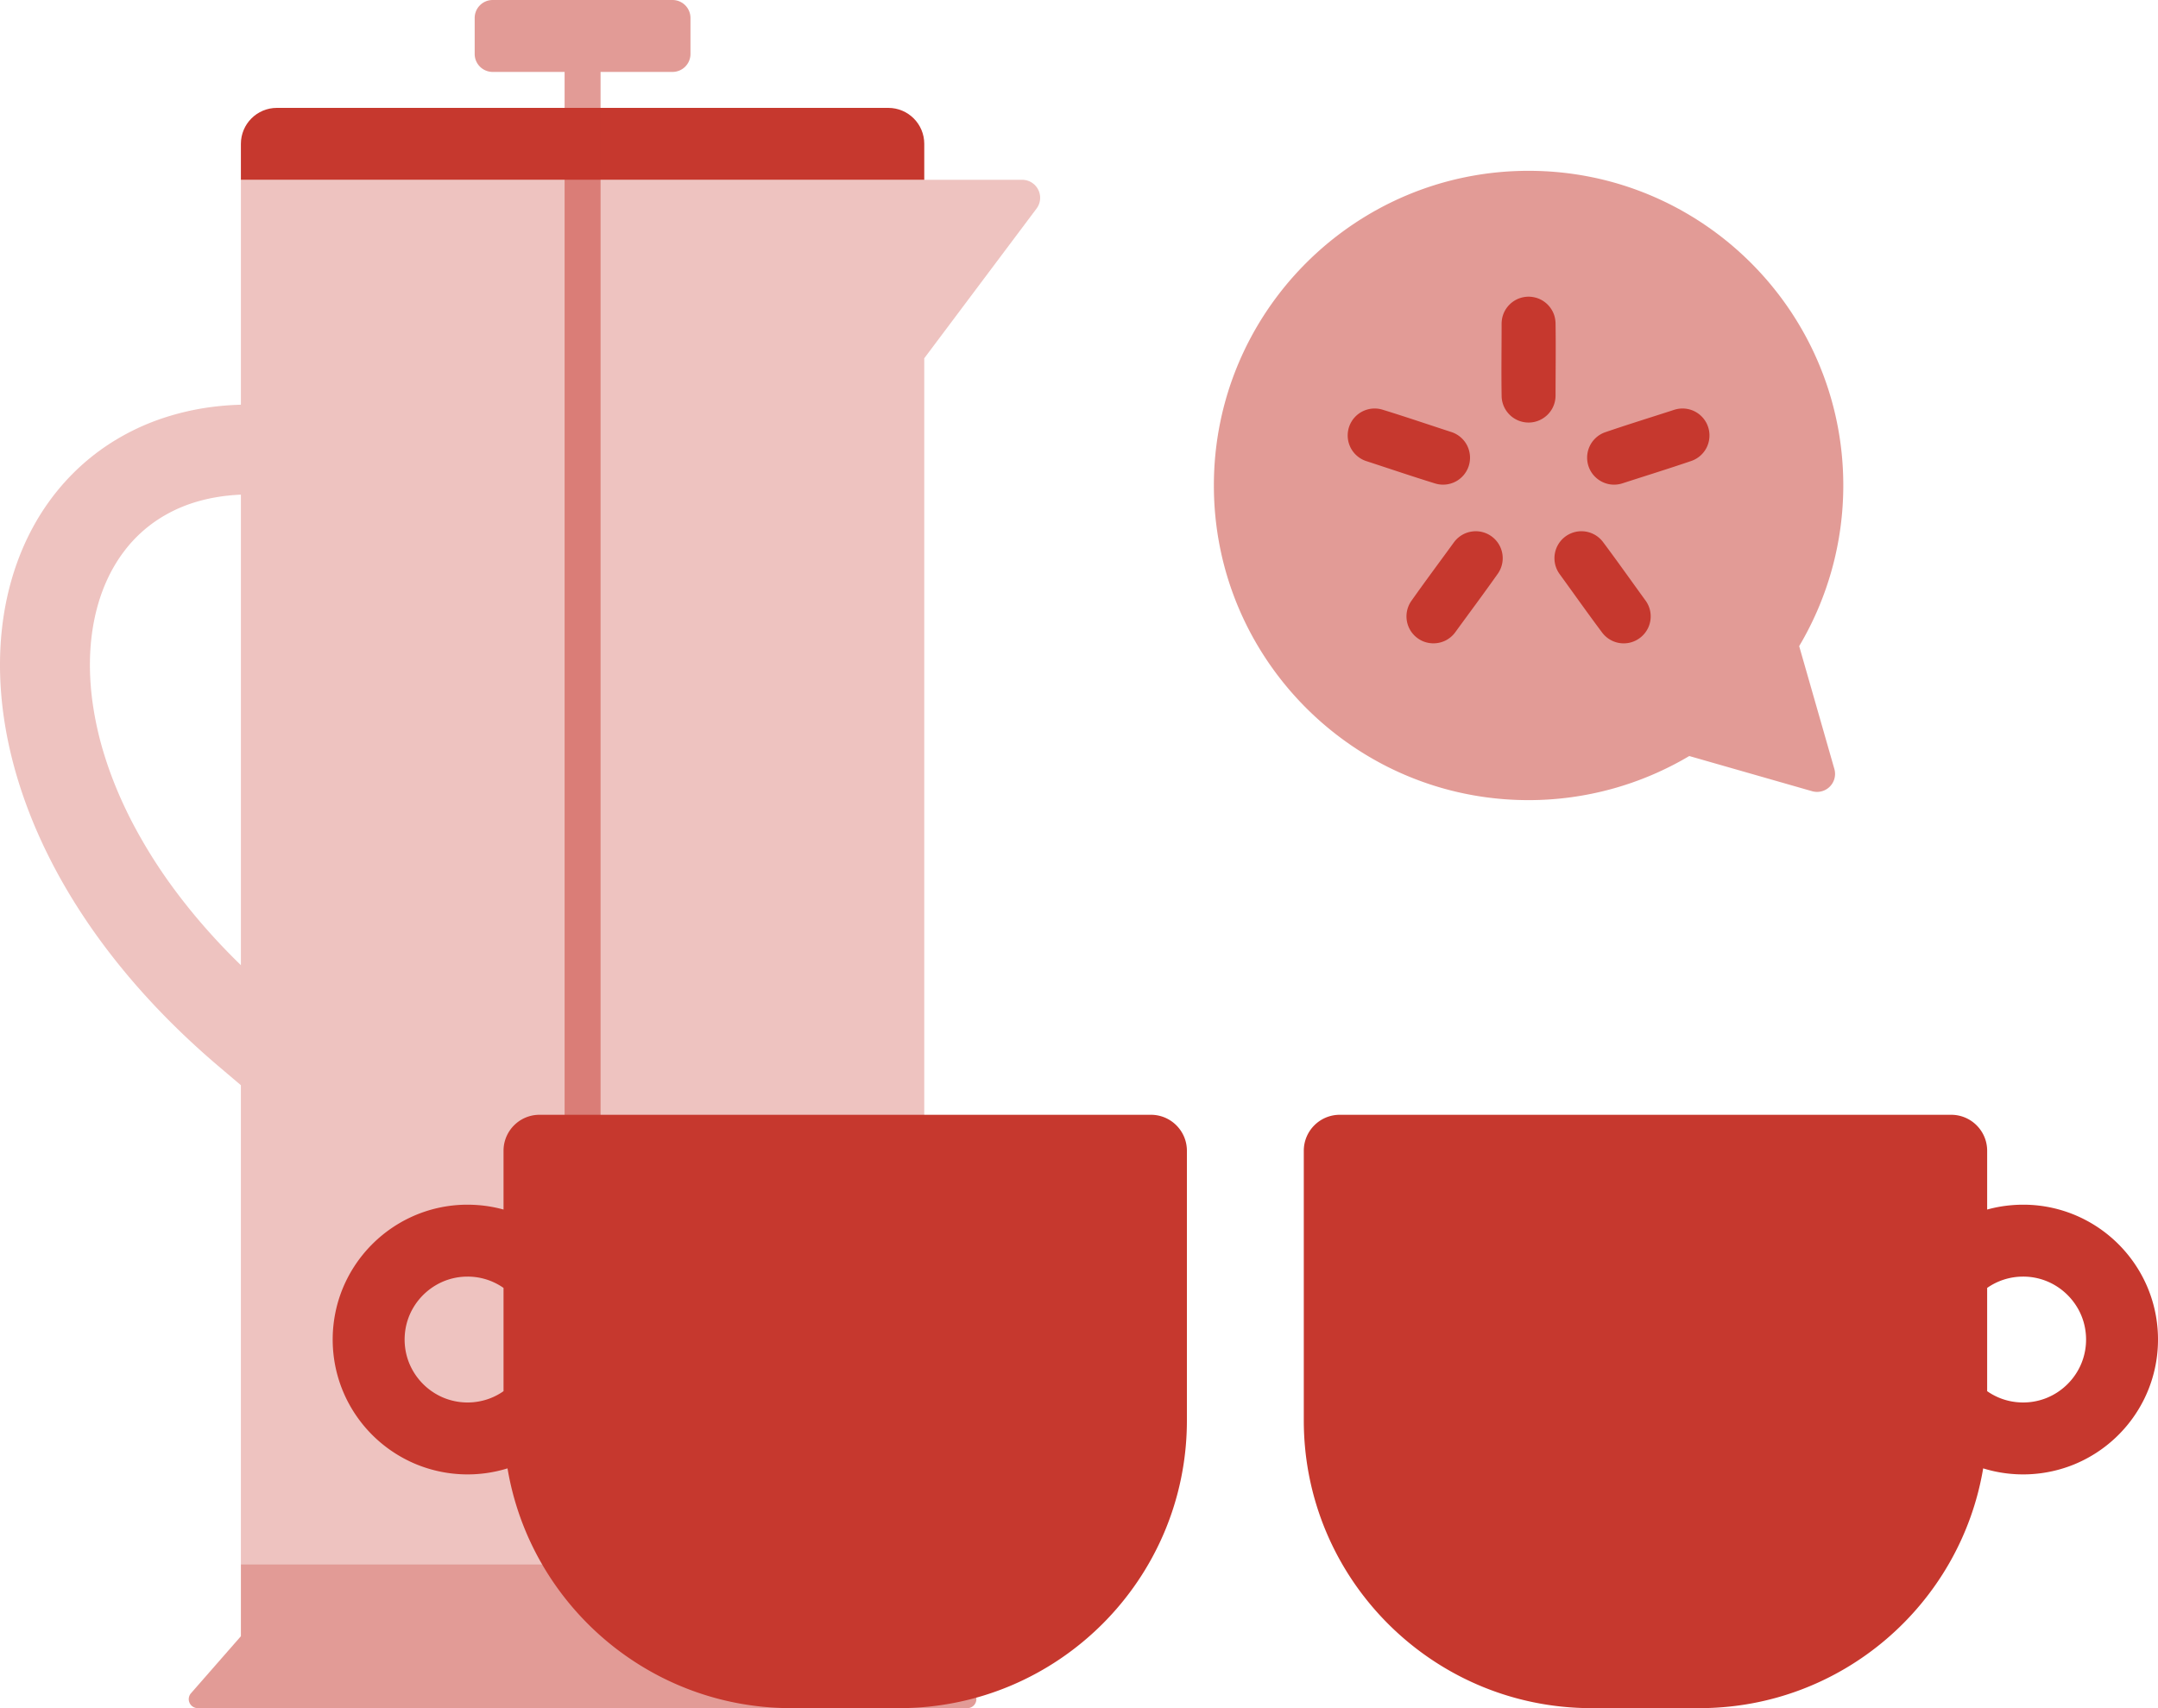 <svg viewBox="0 0 240 190" xmlns="http://www.w3.org/2000/svg" fill-rule="evenodd" clip-rule="evenodd" stroke-linejoin="round" stroke-miterlimit="1.414"><path fill="none" d="M0 0h240v190H0z"/><clipPath id="a"><path d="M0 0h240v190H0z"/></clipPath><g clip-path="url(#a)" fill="#c6382e"><path d="M99.678 20h14a2 2 0 0 1 1.6 3.2l-12.487 16.649V174h-76v-53.291l-2.638-2.238c-.543-.467-1.084-.936-1.618-1.414a87.761 87.761 0 0 1-3.425-3.229 82.347 82.347 0 0 1-3.788-4.028 76.794 76.794 0 0 1-3.066-3.72 70.793 70.793 0 0 1-2.458-3.385C7.134 98.788 4.867 94.6 3.176 90.181c-1.201-3.136-2.111-6.389-2.644-9.706-.742-4.623-.75-9.392.247-13.977.604-2.778 1.579-5.478 2.949-7.971a26.203 26.203 0 0 1 3.531-4.966 25.108 25.108 0 0 1 5.032-4.267 26.124 26.124 0 0 1 5.969-2.831 29.144 29.144 0 0 1 5.914-1.268c.87-.096 1.743-.153 2.617-.179V20h72.887zM26.791 55.021l-.035.001c-1.93.088-3.851.406-5.678 1.044a15.99 15.99 0 0 0-3.543 1.746 15.12 15.12 0 0 0-3.738 3.516c-.3.396-.582.807-.845 1.229-2.021 3.251-2.88 7.112-2.948 10.909-.012.702.002 1.405.041 2.106.046.827.126 1.651.236 2.472a36.785 36.785 0 0 0 1.383 6.122c.808 2.572 1.87 5.061 3.119 7.449a56.416 56.416 0 0 0 4.897 7.708c2.151 2.863 4.545 5.539 7.111 8.034V55.021z" fill-opacity=".3"/><path d="M26.791 16c0-2.208 1.792-4 4-4h68c2.208 0 4 1.792 4 4v4h-76v-4z"/><path d="M62.791 174V8h-8a2 2 0 0 1-2-2V2a2 2 0 0 1 2-2h20a2 2 0 0 1 2 2v4a2 2 0 0 1-2 2h-8v166h36v8l5.549 6.341a1.002 1.002 0 0 1-.753 1.659H21.995a.999.999 0 0 1-.753-1.659L26.791 182v-8h36z" fill-opacity=".5"/><path d="M217 124c2.208 0 4 1.792 4 4v6.541a14.774 14.774 0 0 1 1.717-.368 15.876 15.876 0 0 1 2.089-.172h.388a14.9 14.9 0 0 1 6.142 1.401 15.077 15.077 0 0 1 7.022 6.772 14.863 14.863 0 0 1 1.373 3.988c.312 1.623.353 3.298.123 4.935a14.913 14.913 0 0 1-1.334 4.404 15.064 15.064 0 0 1-7.852 7.39 15.03 15.03 0 0 1-10.111.438C218.017 178.458 204.846 190 189 190h-12c-17.661 0-32-14.339-32-32v-30c0-2.208 1.792-4 4-4h68zm4 30.743c.401.28.831.519 1.281.71.83.351 1.726.535 2.626.546a6.985 6.985 0 0 0 2.732-.513 7.045 7.045 0 0 0 2.187-1.42 7.048 7.048 0 0 0 1.487-2.039 6.925 6.925 0 0 0 .606-1.955 7.092 7.092 0 0 0-.098-2.657 6.914 6.914 0 0 0-.702-1.816 7.106 7.106 0 0 0-3.017-2.876 6.914 6.914 0 0 0-3.194-.722 6.922 6.922 0 0 0-3.908 1.257v11.485zM56 134.541V128c0-2.208 1.792-4 4-4h68c2.208 0 4 1.792 4 4v30c0 17.661-14.339 32-32 32H88c-15.846 0-29.017-11.542-31.557-26.671a15.03 15.03 0 0 1-10.111-.438 15.064 15.064 0 0 1-7.852-7.39 14.913 14.913 0 0 1-1.334-4.404 15.084 15.084 0 0 1 .123-4.935 14.863 14.863 0 0 1 1.373-3.988 15.089 15.089 0 0 1 7.022-6.772 14.9 14.9 0 0 1 6.142-1.401h.388c.7.014 1.397.066 2.089.172.579.089 1.153.211 1.717.368zm0 8.717a6.925 6.925 0 0 0-4.092-1.257 6.893 6.893 0 0 0-2.858.649 7.1 7.1 0 0 0-2.997 2.659 6.93 6.93 0 0 0-.833 1.939 7.094 7.094 0 0 0-.163 2.652 6.88 6.88 0 0 0 .558 1.973 7.074 7.074 0 0 0 3.59 3.547 7.016 7.016 0 0 0 5.356.097c.508-.2.992-.461 1.439-.775v-11.484z"/><g><path d="M205 54c0-19.317-15.683-35-35-35s-35 15.683-35 35 15.683 35 35 35a35.003 35.003 0 0 0 17.87-4.906l13.664 3.913a2 2 0 0 0 2.473-2.473l-3.913-13.664A35.003 35.003 0 0 0 205 54z" fill-opacity=".5"/><path d="M175.975 59.092a3.005 3.005 0 0 1 2.277 1.164c1.617 2.158 3.17 4.362 4.755 6.543a2.993 2.993 0 0 1 .546 2.167 3.02 3.02 0 0 1-.244.843 3.023 3.023 0 0 1-1.954 1.651 2.986 2.986 0 0 1-2.141-.227 3.028 3.028 0 0 1-1.008-.837c-1.617-2.157-3.171-4.361-4.755-6.542a2.998 2.998 0 0 1 1.156-4.481 2.98 2.98 0 0 1 1.192-.282c.088-.001.087-.001.176.001zm-11.774-.001a3 3 0 0 1 2.399 4.691c-1.553 2.204-3.168 4.363-4.753 6.544a3.028 3.028 0 0 1-1.061.907 3.023 3.023 0 0 1-2.557.083 3.031 3.031 0 0 1-1.326-1.121 3.004 3.004 0 0 1-.142-3.022c.055-.104.116-.204.181-.302 1.553-2.204 3.168-4.363 4.753-6.544a3.02 3.02 0 0 1 1.551-1.106 3.173 3.173 0 0 1 .955-.13zm-11.234-13.652c.127.006.253.015.379.035.125.02.248.049.371.083 2.579.793 5.133 1.666 7.699 2.5a3.01 3.01 0 0 1 1.713 1.428 3.02 3.02 0 0 1 .166 2.487 3.015 3.015 0 0 1-1.256 1.507 3.021 3.021 0 0 1-2.014.395 3.632 3.632 0 0 1-.372-.083c-2.579-.793-5.133-1.666-7.699-2.5a3.011 3.011 0 0 1-1.713-1.428 3.024 3.024 0 0 1-.131-2.576c.122-.293.29-.566.497-.807a3.015 3.015 0 0 1 2.169-1.04c.095-.002.095-.002.191-.001zm34.257.001a2.996 2.996 0 0 1 2.587 1.674 3.02 3.02 0 0 1 .033 2.579 3.009 3.009 0 0 1-1.708 1.567c-2.553.874-5.132 1.669-7.698 2.503a3.014 3.014 0 0 1-1.411.108 3.023 3.023 0 0 1-2.071-1.388 3.01 3.01 0 0 1-.209-2.741 2.994 2.994 0 0 1 1.746-1.654c2.553-.875 5.133-1.67 7.699-2.503.122-.038.243-.071.369-.095.125-.024.25-.037.377-.047.096-.004.19-.005.286-.003zm-17.078-12.436c.325.021.642.083.946.202a3.02 3.02 0 0 1 1.72 1.748c.113.306.171.624.186.949.044 2.699.002 5.398.002 8.097a3.016 3.016 0 0 1-.347 1.401 3.024 3.024 0 0 1-2.026 1.533 2.99 2.99 0 0 1-1.719-.14 3 3 0 0 1-1.906-2.697C166.958 41.398 167 38.699 167 36c.005-.326.052-.645.156-.955a3.022 3.022 0 0 1 1.752-1.839 3.131 3.131 0 0 1 1.043-.206c.098 0 .098 0 .195.004z"/></g></g></svg>